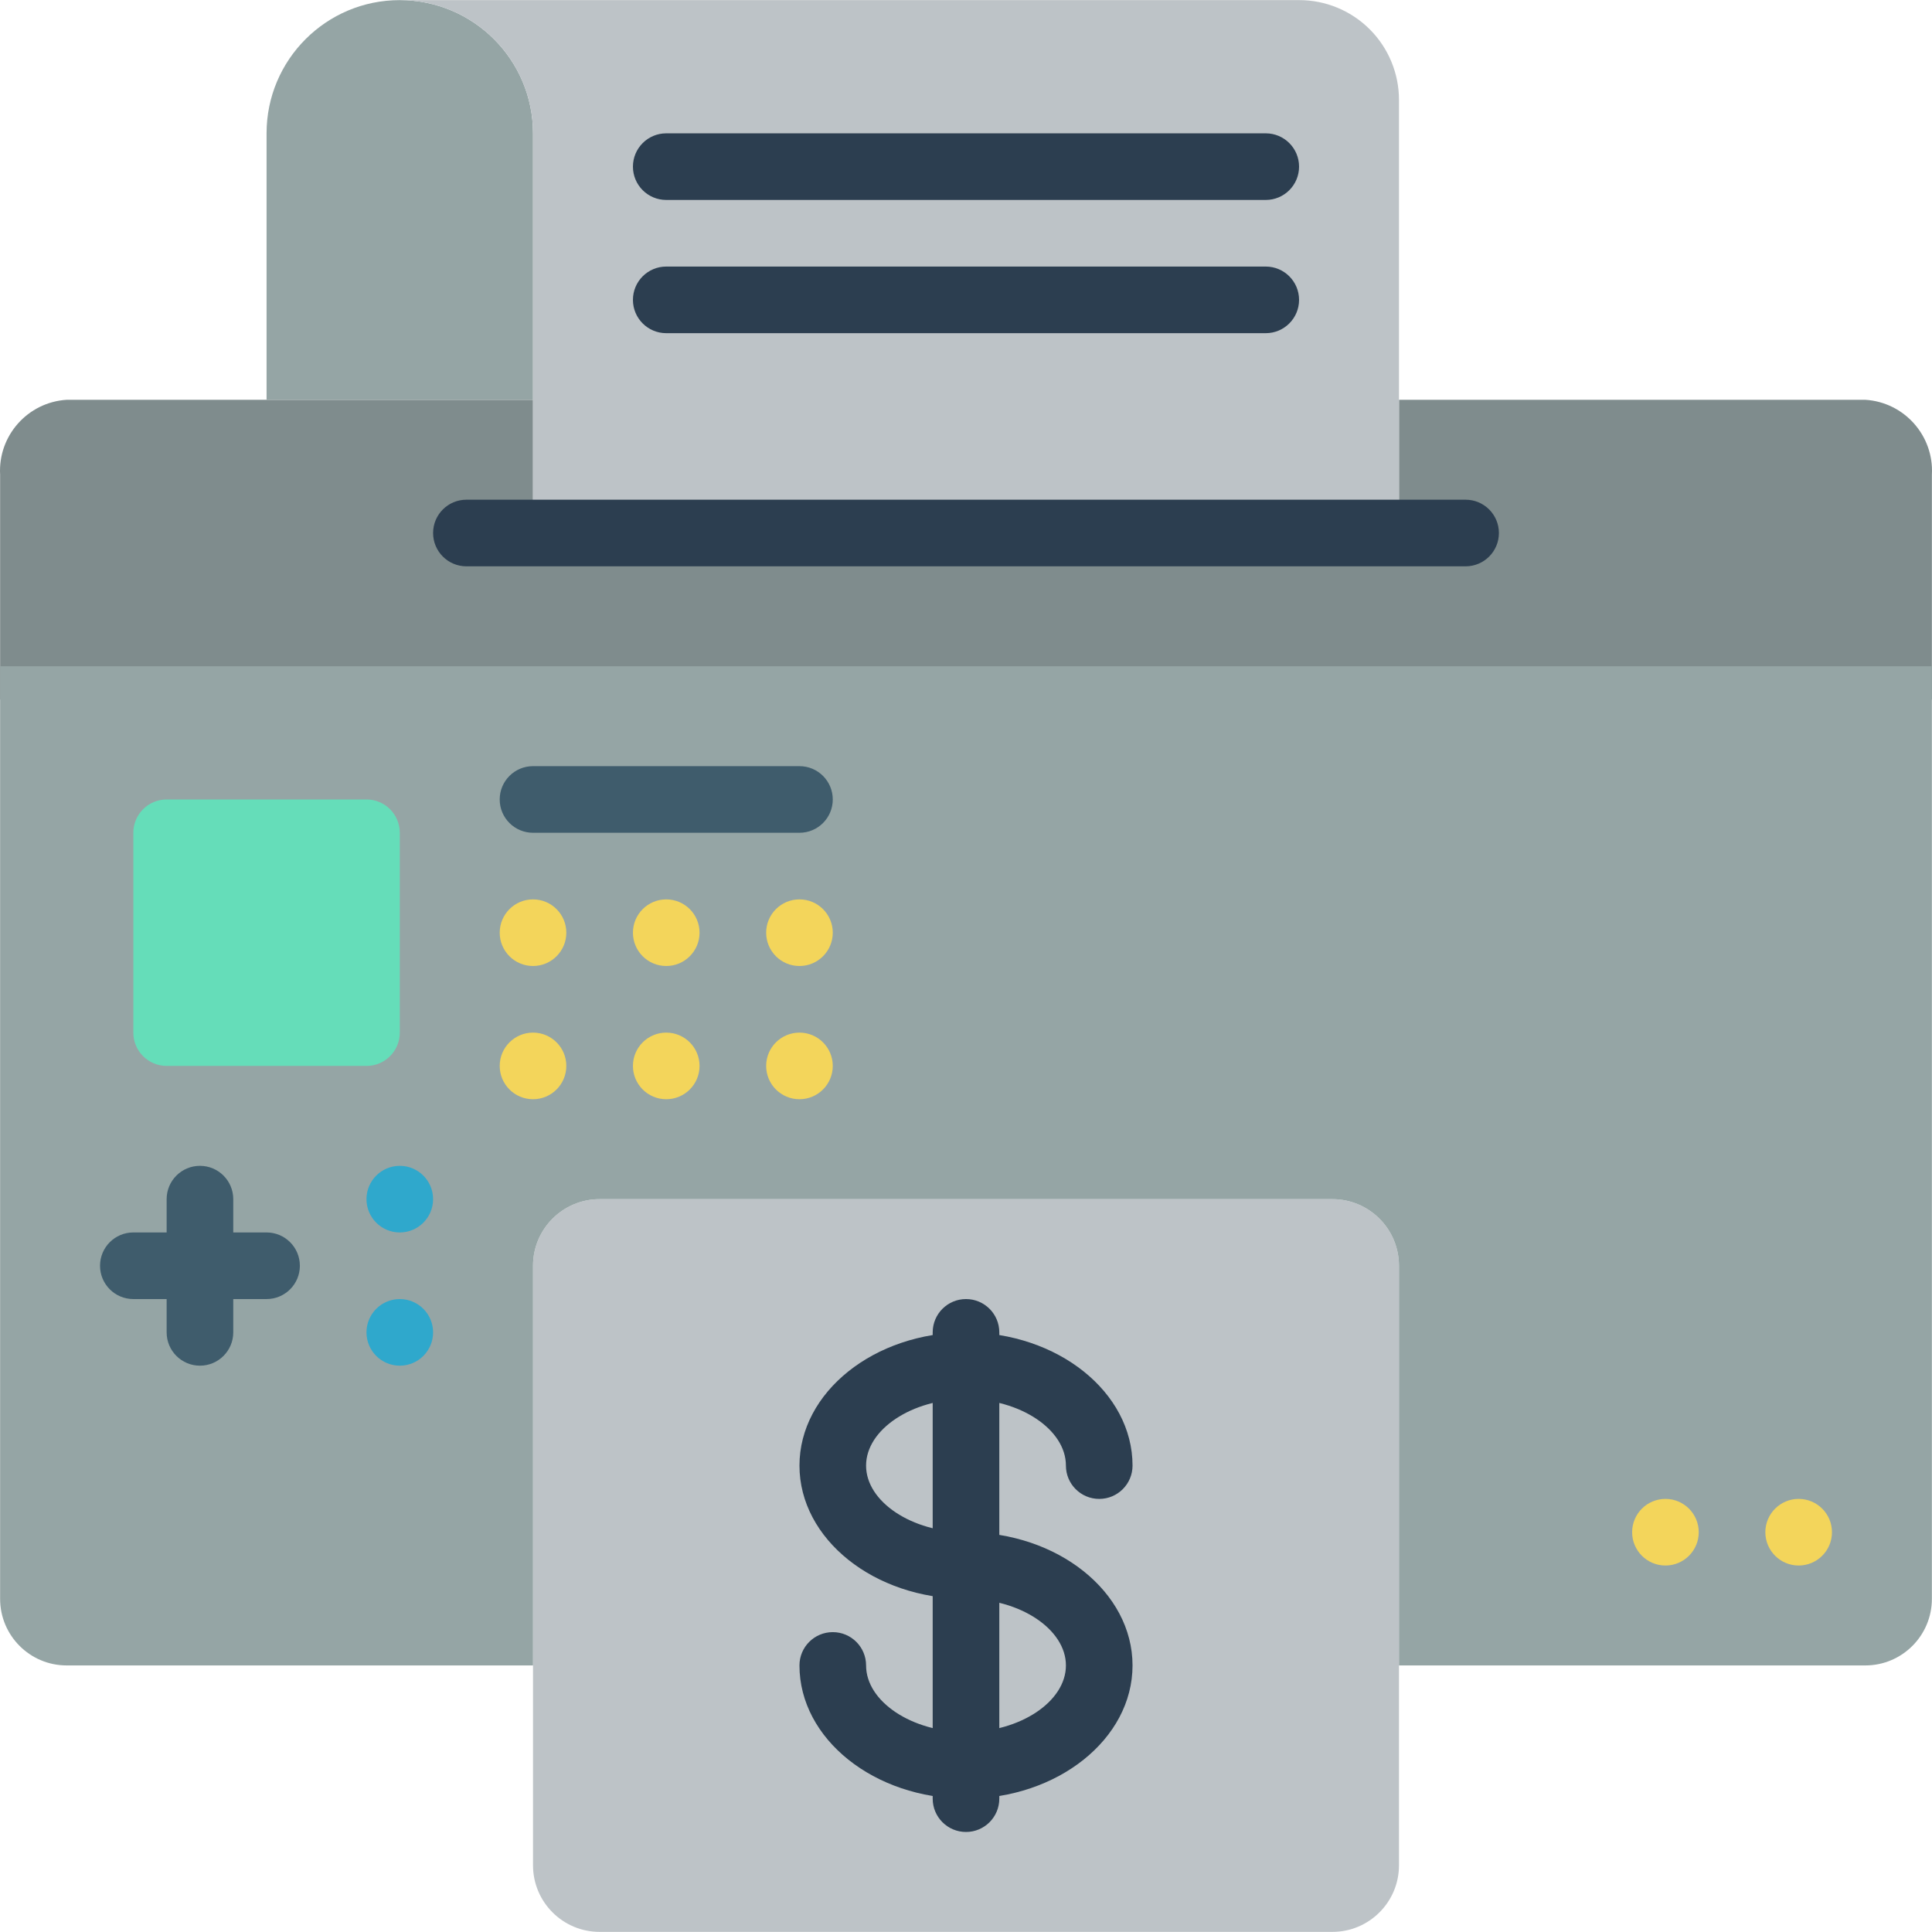 <?xml version="1.0" encoding="iso-8859-1"?>
<!-- Generator: Adobe Illustrator 19.0.0, SVG Export Plug-In . SVG Version: 6.00 Build 0)  -->
<svg version="1.1" id="Capa_1" xmlns="http://www.w3.org/2000/svg" xmlns:xlink="http://www.w3.org/1999/xlink" x="0px" y="0px"
	 viewBox="0 0 512.059 512.059" style="enable-background:new 0 0 512.059 512.059;" xml:space="preserve">
<g transform="translate(-1)">
	<path style="fill:#7F8C8D;" d="M495.374,105.96H371.788v39.724H142.271V105.96H18.685c-10.343,0.644-18.228,9.515-17.655,19.862
		v59.586h512v-59.586C513.602,115.475,505.717,106.605,495.374,105.96z"/>
	<path style="fill:#95A5A5;" d="M142.271,35.34c0-19.501-15.809-35.31-35.31-35.31S71.65,15.838,71.65,35.34v70.621h70.621V35.34"/>
	<g>
		<path style="fill:#BDC3C7;" d="M371.788,26.512l0,114.759H142.271V35.34c0.003-9.366-3.717-18.349-10.339-24.971
			S116.326,0.027,106.96,0.029l238.345,0c7.027-0.009,13.768,2.778,18.737,7.746C369.01,12.744,371.797,19.486,371.788,26.512z"/>
		<path style="fill:#BDC3C7;" d="M371.788,335.478v158.897c0,9.751-7.905,17.655-17.655,17.655H159.926
			c-9.751,0-17.655-7.905-17.655-17.655V335.478c0-9.751,7.904-17.655,17.655-17.655h194.207
			C363.883,317.822,371.788,325.727,371.788,335.478z"/>
	</g>
	<path style="fill:#95A5A5;" d="M1.029,176.581v247.172c0,9.751,7.904,17.655,17.655,17.655h123.586V335.478
		c0-9.751,7.904-17.655,17.655-17.655h194.207c9.751,0,17.655,7.905,17.655,17.655v105.931h123.586
		c9.751,0,17.655-7.905,17.655-17.655V176.581H1.029z"/>
	<path style="fill:#65DDB9;" d="M45.167,211.891h52.966c4.875,0,8.828,3.952,8.828,8.828v52.965c0,4.875-3.952,8.828-8.828,8.828
		H45.167c-4.875,0-8.828-3.952-8.828-8.828v-52.965C36.34,215.844,40.292,211.891,45.167,211.891z"/>
	<g>
		<circle style="fill:#F3D55B;" cx="142.271" cy="247.202" r="8.828"/>
		<circle style="fill:#F3D55B;" cx="142.271" cy="282.512" r="8.828"/>
	</g>
	<g>
		<circle style="fill:#2FA8CC;" cx="106.96" cy="317.822" r="8.828"/>
		<circle style="fill:#2FA8CC;" cx="106.96" cy="353.133" r="8.828"/>
	</g>
	<g>
		<circle style="fill:#F3D55B;" cx="212.891" cy="247.202" r="8.828"/>
		<circle style="fill:#F3D55B;" cx="212.891" cy="282.512" r="8.828"/>
		<circle style="fill:#F3D55B;" cx="177.581" cy="247.202" r="8.828"/>
		<circle style="fill:#F3D55B;" cx="177.581" cy="282.512" r="8.828"/>
	</g>
	<path style="fill:#3F5C6C;" d="M212.891,220.719h-70.621c-4.875,0-8.828-3.952-8.828-8.828s3.952-8.828,8.828-8.828h70.621
		c4.875,0,8.828,3.952,8.828,8.828S217.767,220.719,212.891,220.719z"/>
	<g>
		<circle style="fill:#F3D55B;" cx="477.719" cy="406.098" r="8.828"/>
		<circle style="fill:#F3D55B;" cx="442.409" cy="406.098" r="8.828"/>
	</g>
	<g>
		<path style="fill:#2C3E50;" d="M336.478,52.995H177.581c-4.875,0-8.828-3.952-8.828-8.828s3.952-8.828,8.828-8.828h158.897
			c4.875,0,8.828,3.952,8.828,8.828S341.353,52.995,336.478,52.995z"/>
		<path style="fill:#2C3E50;" d="M336.478,88.305H177.581c-4.875,0-8.828-3.952-8.828-8.828s3.952-8.828,8.828-8.828h158.897
			c4.875,0,8.828,3.952,8.828,8.828S341.353,88.305,336.478,88.305z"/>
		<path style="fill:#2C3E50;" d="M389.443,150.098H124.616c-4.875,0-8.828-3.952-8.828-8.828s3.952-8.828,8.828-8.828h264.828
			c4.875,0,8.828,3.952,8.828,8.828S394.318,150.098,389.443,150.098z"/>
	</g>
	<g>
		<path style="fill:#3F5C6C;" d="M53.995,361.96c-4.875,0-8.828-3.952-8.828-8.828v-35.31c0-4.875,3.952-8.828,8.828-8.828
			s8.828,3.952,8.828,8.828v35.31C62.822,358.008,58.87,361.96,53.995,361.96z"/>
		<path style="fill:#3F5C6C;" d="M71.65,344.305H36.34c-4.875,0-8.828-3.952-8.828-8.828s3.952-8.828,8.828-8.828h35.31
			c4.875,0,8.828,3.952,8.828,8.828S76.525,344.305,71.65,344.305z"/>
	</g>
	<g>
		<path style="fill:#2C3E50;" d="M257.029,476.719c-24.336,0-44.138-15.84-44.138-35.31c0-4.875,3.952-8.828,8.828-8.828
			s8.828,3.952,8.828,8.828c0,9.569,12.129,17.655,26.483,17.655c14.354,0,26.483-8.086,26.483-17.655s-12.129-17.655-26.483-17.655
			c-24.336,0-44.138-15.84-44.138-35.31c0-19.47,19.802-35.31,44.138-35.31s44.138,15.84,44.138,35.31
			c0,4.875-3.952,8.828-8.828,8.828s-8.828-3.952-8.828-8.828c0-9.569-12.129-17.655-26.483-17.655
			c-14.354,0-26.483,8.086-26.483,17.655s12.129,17.655,26.483,17.655c24.336,0,44.138,15.84,44.138,35.31
			C301.167,460.879,281.366,476.719,257.029,476.719z"/>
		<path style="fill:#2C3E50;" d="M257.029,485.547c-4.875,0-8.828-3.952-8.828-8.828V353.133c0-4.875,3.952-8.828,8.828-8.828
			s8.828,3.952,8.828,8.828v123.586C265.857,481.594,261.905,485.547,257.029,485.547z"/>
	</g>
</g>
<g>
</g>
<g>
</g>
<g>
</g>
<g>
</g>
<g>
</g>
<g>
</g>
<g>
</g>
<g>
</g>
<g>
</g>
<g>
</g>
<g>
</g>
<g>
</g>
<g>
</g>
<g>
</g>
<g>
</g>
</svg>
